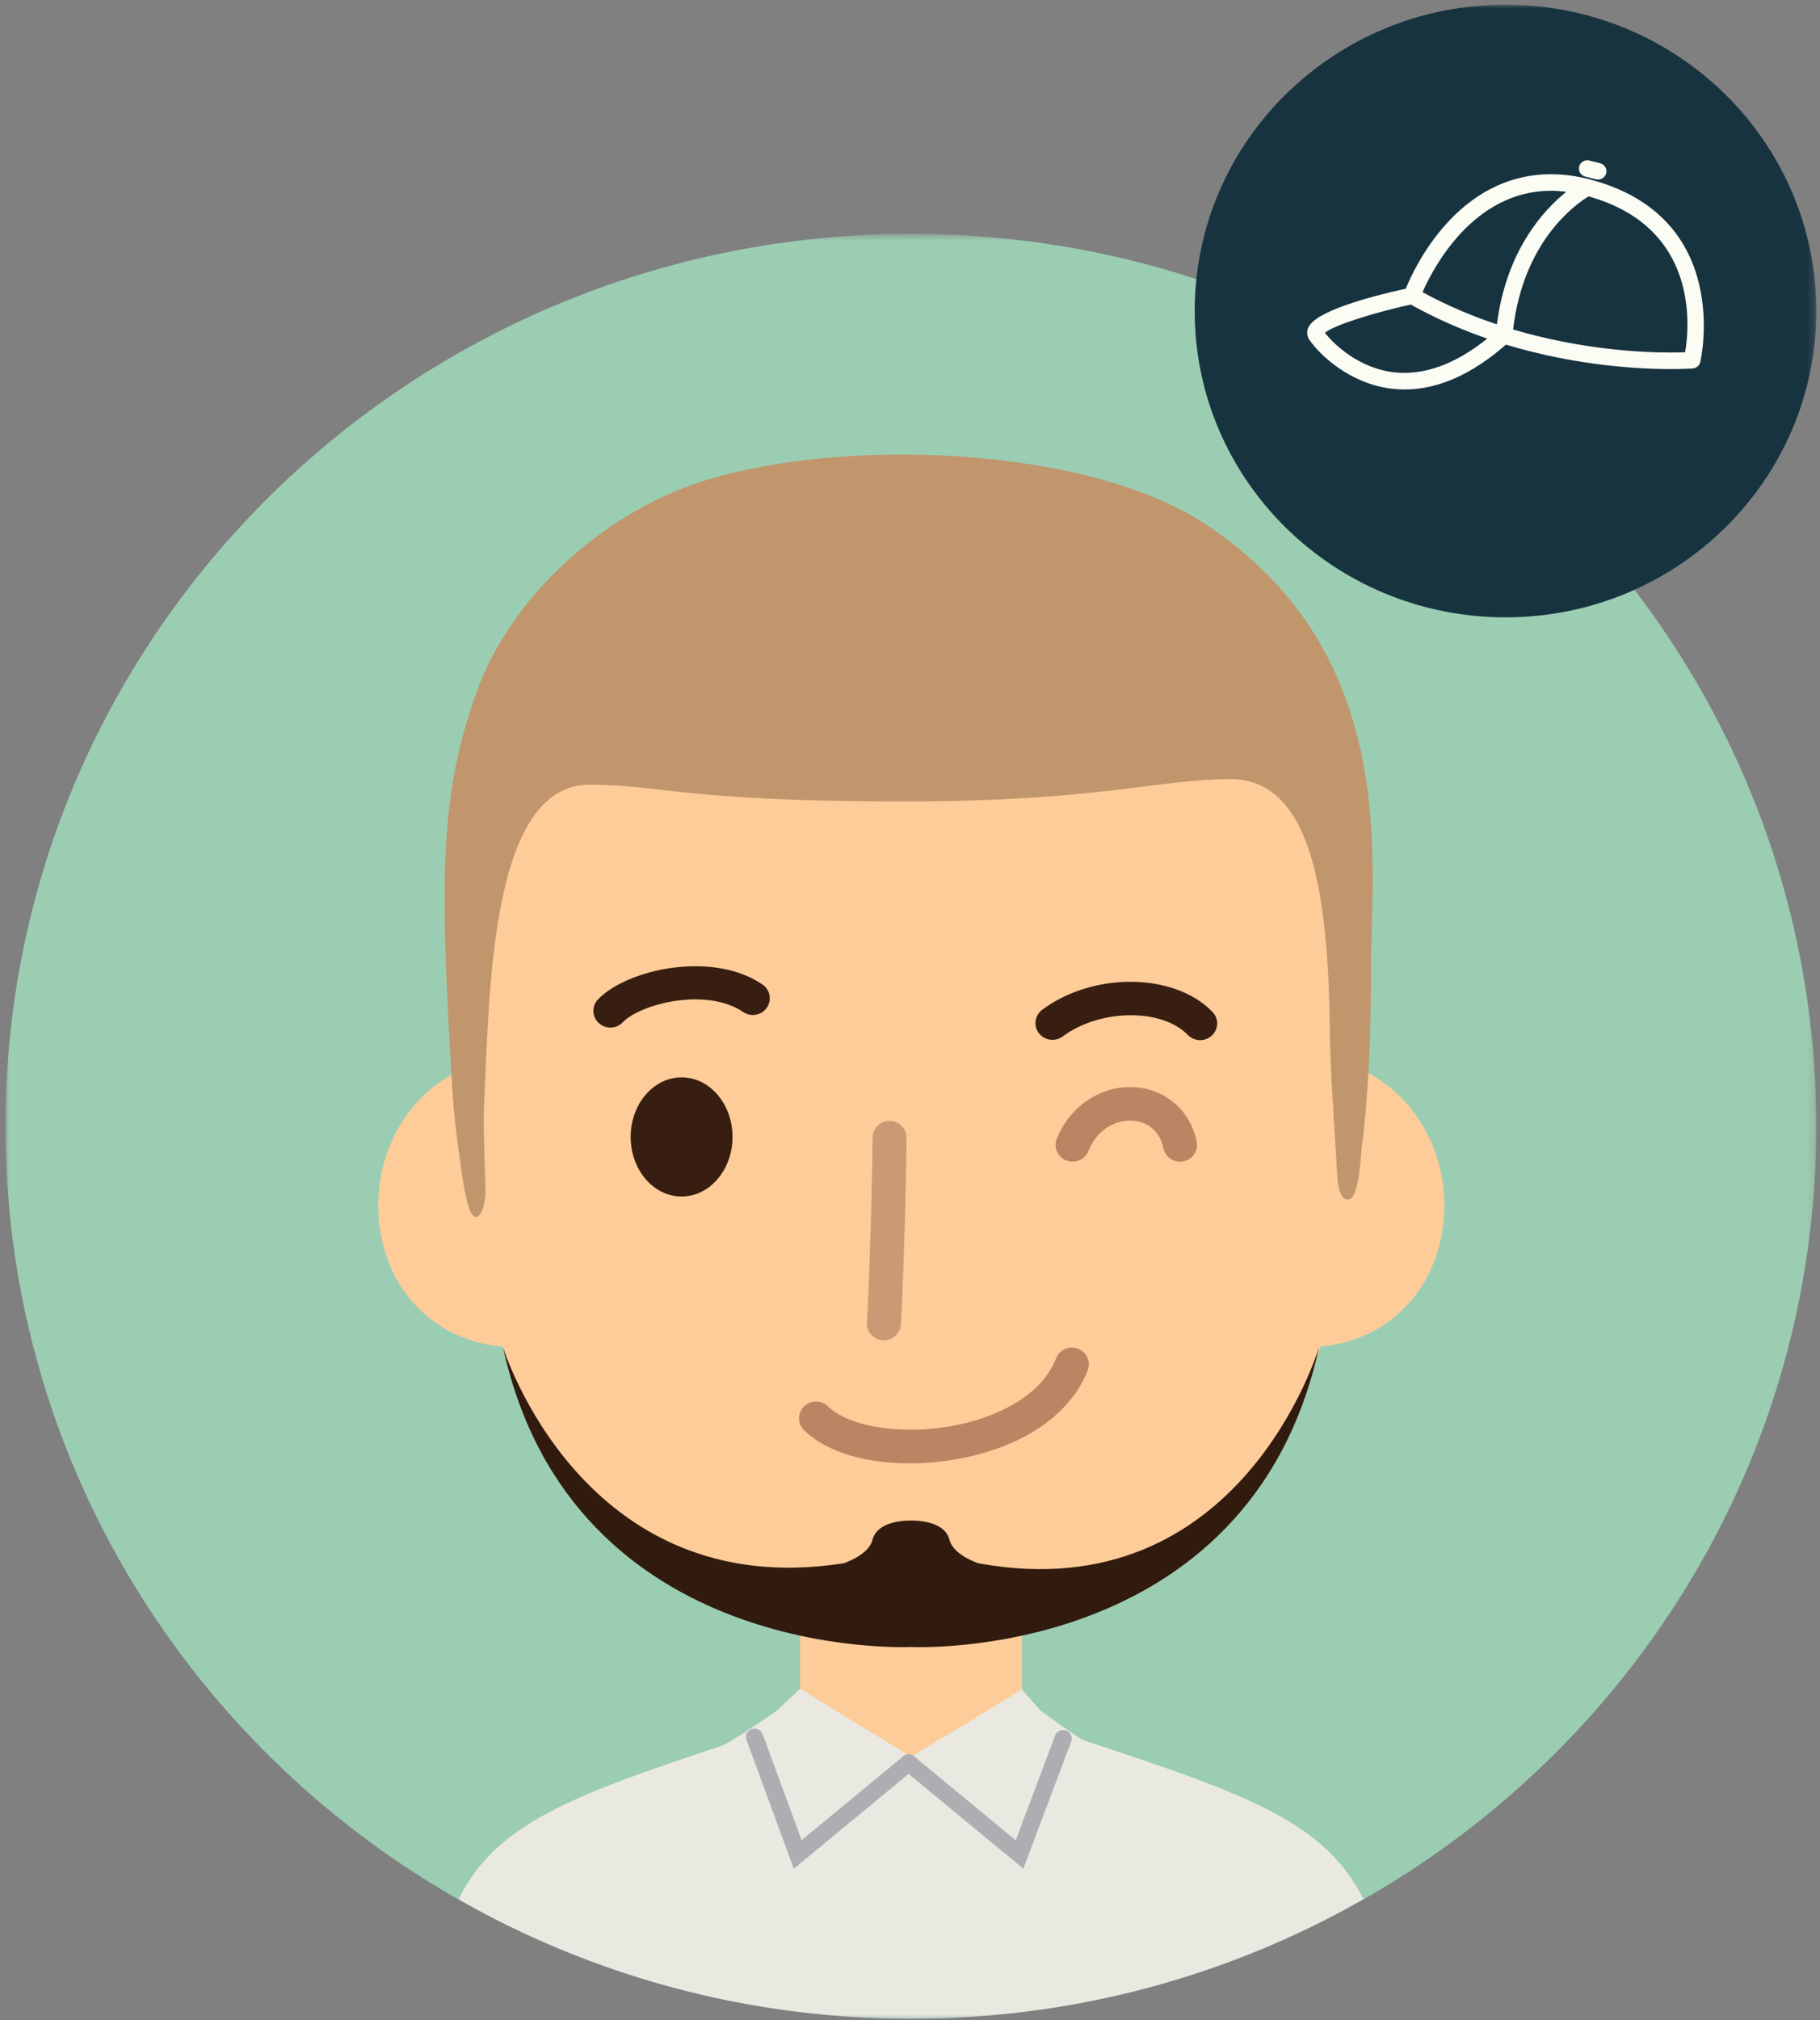 <?xml version="1.0" encoding="UTF-8" standalone="no"?>
<svg width="246px" height="273px" viewBox="0 0 246 273" version="1.1" xmlns="http://www.w3.org/2000/svg" xmlns:xlink="http://www.w3.org/1999/xlink">
    <rect x="0" y="0" width="246" height="273" fill="#808080" stroke="none"/>
    <!-- Generator: Sketch 3.6.1 (26313) - http://www.bohemiancoding.com/sketch -->
    <title>scrum master</title>
    <desc>Created with Sketch.</desc>
    <defs>
        <path id="path-1" d="M244.759,242.754 L0,242.754 L0,1.563 L244.759,1.563 L244.759,242.754 L244.759,242.754 Z"></path>
        <path id="path-3" d="M0,272.162 L244.759,272.162 L244.759,-5.68434189e-14 L0,-5.68434189e-14 L0,272.162 Z"></path>
    </defs>
    <g id="Page-1" stroke="none" stroke-width="1" fill="none" fill-rule="evenodd">
        <g id="Desktop-HD" transform="translate(-1017, -375)">
            <g id="scrum-master" transform="translate(1017.739, 375.628)">
                <g id="Group-3" transform="translate(0, 29.408)">
                    <mask id="mask-2" fill="white">
                        <use xlink:href="#path-1"></use>
                    </mask>
                    <g id="Clip-2"></g>
                    <path d="M244.759,122.161 C244.759,188.761 189.97,242.754 122.38,242.754 C54.792,242.754 -0,188.761 -0,122.161 C-0,55.556 54.792,1.563 122.38,1.563 C189.97,1.563 244.759,55.556 244.759,122.161" id="Fill-1" fill="#9BCDB3" mask="url(#mask-2)"></path>
                </g>
                <mask id="mask-4" fill="white">
                    <use xlink:href="#path-3"></use>
                </mask>
                <g id="Clip-5"></g>
                <path d="M107.404,246.563 L137.388,246.563 L137.388,210.384 L107.404,210.384 L107.404,246.563 Z" id="Fill-4" fill="#FDCC99" mask="url(#mask-4)"></path>
                <path d="M122.38,272.162 C144.667,272.162 165.543,266.26 183.541,256.004 C178.353,245.574 167.837,241.831 145.729,234.537 C145.088,234.325 139.92,230.529 139.92,230.529 C139.92,230.529 137.172,227.519 137.388,227.59 C137.607,227.664 122.396,236.751 122.396,236.751 L107.404,227.59 L104.149,230.617 C104.149,230.617 98.093,234.854 96.708,235.315 C76.189,242.114 66.239,245.953 61.241,256.018 C79.235,266.267 100.102,272.162 122.38,272.162" id="Fill-6" fill="#E9E9E2" mask="url(#mask-4)"></path>
                <path d="M157.628,158.99 C155.671,169.938 162.261,179.057 172.351,181.025 C182.439,182.988 192.197,177.053 194.146,166.102 C196.101,155.15 189.513,144.677 179.427,142.711 C169.34,140.75 159.579,148.035 157.628,158.99" id="Fill-7" fill="#FDCC99" mask="url(#mask-4)"></path>
                <path d="M87.244,158.99 C89.197,169.938 82.608,179.057 72.519,181.025 C62.429,182.988 52.673,177.053 50.721,166.102 C48.766,155.15 55.355,144.677 65.441,142.711 C75.529,140.75 85.289,148.035 87.244,158.99" id="Fill-8" fill="#FDCC99" mask="url(#mask-4)"></path>
                <path d="M172.773,85.21 C162.924,72.026 147.565,63.364 131.259,62.727 C131.255,62.727 130.936,62.719 130.412,62.694 L130.429,62.066 C130.429,62.066 126.477,62.219 122.396,62.378 C118.313,62.219 114.359,62.066 114.359,62.066 L114.378,62.694 C113.856,62.719 113.534,62.727 113.534,62.727 C97.225,63.364 81.867,72.026 72.018,85.21 C62.163,98.409 60.852,115.03 61.63,130.948 C62.215,142.977 64.376,162.396 64.983,174.423 C74.873,210.888 99.484,217.115 122.394,217.115 C145.308,217.115 170.737,210.888 179.809,174.423 C180.415,162.396 182.572,142.977 183.161,130.948 C183.939,115.03 182.63,98.409 172.773,85.21" id="Fill-9" fill="#FDCC99" mask="url(#mask-4)"></path>
                <path d="M98.272,153.004 C98.272,157.449 95.19,161.055 91.389,161.055 C87.587,161.055 84.505,157.449 84.505,153.004 C84.505,148.559 87.587,144.954 91.389,144.954 C95.19,144.954 98.272,148.559 98.272,153.004" id="Fill-10" fill="#371E10" mask="url(#mask-4)"></path>
                <path d="M81.763,138.229 C81.196,138.229 80.628,138.024 80.184,137.607 C79.263,136.75 79.226,135.321 80.098,134.412 C84.036,130.326 95.557,127.801 102.318,132.404 C103.362,133.114 103.624,134.524 102.904,135.548 C102.182,136.578 100.751,136.832 99.71,136.123 C94.776,132.764 85.883,134.977 83.427,137.526 C82.976,137.993 82.37,138.229 81.763,138.229" id="Fill-11" fill="#371E10" mask="url(#mask-4)"></path>
                <path d="M161.482,139.927 C160.878,139.927 160.271,139.694 159.82,139.228 C156.307,135.588 147.924,135.686 142.898,139.429 C141.886,140.182 140.446,139.984 139.683,138.989 C138.919,137.99 139.12,136.575 140.132,135.821 C147.051,130.669 158.019,130.804 163.144,136.106 C164.017,137.012 163.984,138.441 163.065,139.305 C162.619,139.722 162.052,139.927 161.482,139.927" id="Fill-12" fill="#371E10" mask="url(#mask-4)"></path>
                <path d="M118.731,180.487 C118.675,180.487 118.621,180.483 118.563,180.48 C117.3,180.389 116.348,179.309 116.438,178.063 C116.735,173.974 117.198,157.981 117.198,153.102 C117.198,151.85 118.226,150.838 119.492,150.838 C120.759,150.838 121.786,151.85 121.786,153.102 C121.786,158.159 121.327,174.125 121.016,178.388 C120.929,179.579 119.922,180.487 118.731,180.487" id="Fill-13" fill="#CB9974" mask="url(#mask-4)"></path>
                <path d="M122.189,197.108 C116.708,197.108 111.235,195.831 107.945,192.632 C107.043,191.752 107.034,190.32 107.925,189.435 C108.818,188.543 110.267,188.536 111.172,189.411 C114.173,192.334 121.759,193.4 128.825,191.89 C135.544,190.454 140.345,187.188 141.995,182.932 C142.447,181.761 143.768,181.176 144.958,181.624 C146.139,182.071 146.735,183.374 146.282,184.542 C144.069,190.256 138.06,194.546 129.796,196.311 C127.417,196.816 124.801,197.108 122.189,197.108" id="Fill-14" fill="#B98562" mask="url(#mask-4)"></path>
                <path d="M144.232,156.35 C143.949,156.35 143.659,156.3 143.38,156.188 C142.202,155.725 141.631,154.41 142.103,153.249 C143.956,148.683 148.294,145.896 152.898,146.309 C156.999,146.679 160.184,149.558 161.014,153.647 C161.263,154.871 160.458,156.061 159.216,156.307 C157.972,156.555 156.765,155.758 156.515,154.534 C156.08,152.392 154.572,151.001 152.481,150.815 C150.505,150.637 147.713,151.602 146.364,154.931 C146.004,155.814 145.143,156.35 144.232,156.35" id="Fill-15" fill="#B98562" mask="url(#mask-4)"></path>
                <path d="M131.515,210.619 C131.515,210.619 128.115,209.54 127.596,207.441 C127.076,205.341 124.345,204.84 122.395,204.84 C120.445,204.84 117.718,205.341 117.197,207.441 C116.678,209.54 113.278,210.619 113.278,210.619 C77.944,216.144 67.238,181.394 67.238,181.394 C76.606,224.245 122.395,221.924 122.395,221.924 C122.395,221.924 168.186,224.245 177.556,181.394 C177.556,181.394 167.052,217.115 131.515,210.619" id="Fill-16" fill="#311A0E" mask="url(#mask-4)"></path>
                <path d="M64.716,147.97 C65.445,132.814 65.637,105.409 78.948,105.409 C88.807,105.409 91.484,107.67 121.428,107.67 C147.925,107.67 155.627,104.653 165.544,104.653 C176.173,104.653 178.808,118.934 179.012,138.734 C179.053,142.816 179.337,146.898 179.57,150.969 C179.708,153.357 179.881,155.745 180.003,158.135 C180.05,159.104 180.302,161.704 181.563,161.458 C182.977,161.182 183.137,155.929 183.281,154.81 C184.294,146.911 184.566,138.811 184.56,130.86 C184.54,116.183 188.786,87.917 162.366,70.308 C146.119,59.473 112.528,58.397 93.83,64.533 C80.807,68.805 68.32,79.934 63.678,92.898 C58.582,107.134 58.713,118.261 60.39,146.457 C60.572,149.515 60.93,152.577 61.353,155.608 C61.632,157.624 61.891,159.693 62.38,161.666 C63.441,165.977 64.924,162.904 64.877,160.22 C64.807,156.127 64.522,152.07 64.716,147.97" id="Fill-17" fill="#C1966C" mask="url(#mask-4)"></path>
                <path d="M106.554,251.892 L100.162,234.495 C99.945,233.899 100.256,233.239 100.859,233.024 C101.469,232.809 102.131,233.119 102.346,233.713 L107.61,248.035 L121.327,236.714 C121.816,236.306 122.55,236.366 122.965,236.855 C123.376,237.335 123.311,238.062 122.819,238.468 L106.554,251.892 Z" id="Fill-18" fill="#B0ADB2" mask="url(#mask-4)"></path>
                <path d="M137.583,251.885 L121.328,238.468 C120.835,238.062 120.772,237.335 121.183,236.855 C121.599,236.37 122.332,236.306 122.82,236.712 L136.549,248.046 L141.876,233.889 C142.098,233.293 142.767,232.993 143.368,233.212 C143.971,233.431 144.276,234.09 144.053,234.686 L137.583,251.885 Z" id="Fill-19" fill="#B0ADB2" mask="url(#mask-4)"></path>
                <path d="M244.759,41.396 C244.759,64.258 225.951,82.792 202.75,82.792 C179.55,82.792 160.742,64.258 160.742,41.396 C160.742,18.534 179.55,0.001 202.75,0.001 C225.951,0.001 244.759,18.534 244.759,41.396" id="Fill-20" fill="#173340" mask="url(#mask-4)"></path>
                <path d="M227.032,46.976 C226.558,46.994 225.898,47.009 225.073,47.009 C221.131,47.009 212.936,46.611 203.784,43.893 C205.159,31.943 212.24,26.959 213.982,25.91 C228.877,30.07 227.631,43.487 227.032,46.976 M187.663,49.679 C182.92,49.125 179.527,45.878 178.346,44.344 C179.532,43.309 185.013,41.615 189.947,40.525 C193.378,42.443 196.874,43.953 200.288,45.126 C195.964,48.607 191.708,50.137 187.663,49.679 M208.914,25.151 C209.586,25.151 210.278,25.206 210.977,25.292 C207.925,27.721 202.867,33.188 201.588,43.204 C198.275,42.097 194.875,40.677 191.535,38.852 C192.908,35.72 198.335,25.151 208.914,25.151 M214.197,23.631 C214.194,23.629 214.188,23.627 214.183,23.627 C214.167,23.622 214.153,23.617 214.138,23.613 C212.361,23.149 210.601,22.914 208.914,22.914 C196.284,22.914 190.439,35.514 189.271,38.38 C184.48,39.437 176.995,41.424 176.078,43.678 C175.852,44.227 175.914,44.804 176.249,45.298 C177.608,47.288 181.688,51.234 187.396,51.9 C187.974,51.966 188.549,52 189.131,52 C193.633,52 198.226,49.955 202.814,45.942 C212.383,48.831 220.965,49.246 225.073,49.246 C226.974,49.246 228.062,49.159 228.062,49.159 C228.552,49.123 228.962,48.777 229.077,48.309 C229.123,48.111 233.604,28.741 214.197,23.631" id="Fill-21" fill="#FBFCF4" mask="url(#mask-4)"></path>
                <path d="M213.529,23.235 L214.986,23.599 C215.08,23.621 215.173,23.633 215.264,23.633 C215.77,23.633 216.233,23.294 216.363,22.788 C216.518,22.189 216.148,21.583 215.541,21.431 L214.083,21.07 C213.471,20.906 212.858,21.283 212.706,21.879 C212.552,22.478 212.921,23.084 213.529,23.235" id="Fill-22" fill="#FBFCF4" mask="url(#mask-4)"></path>
            </g>
        </g>
    </g>
</svg>